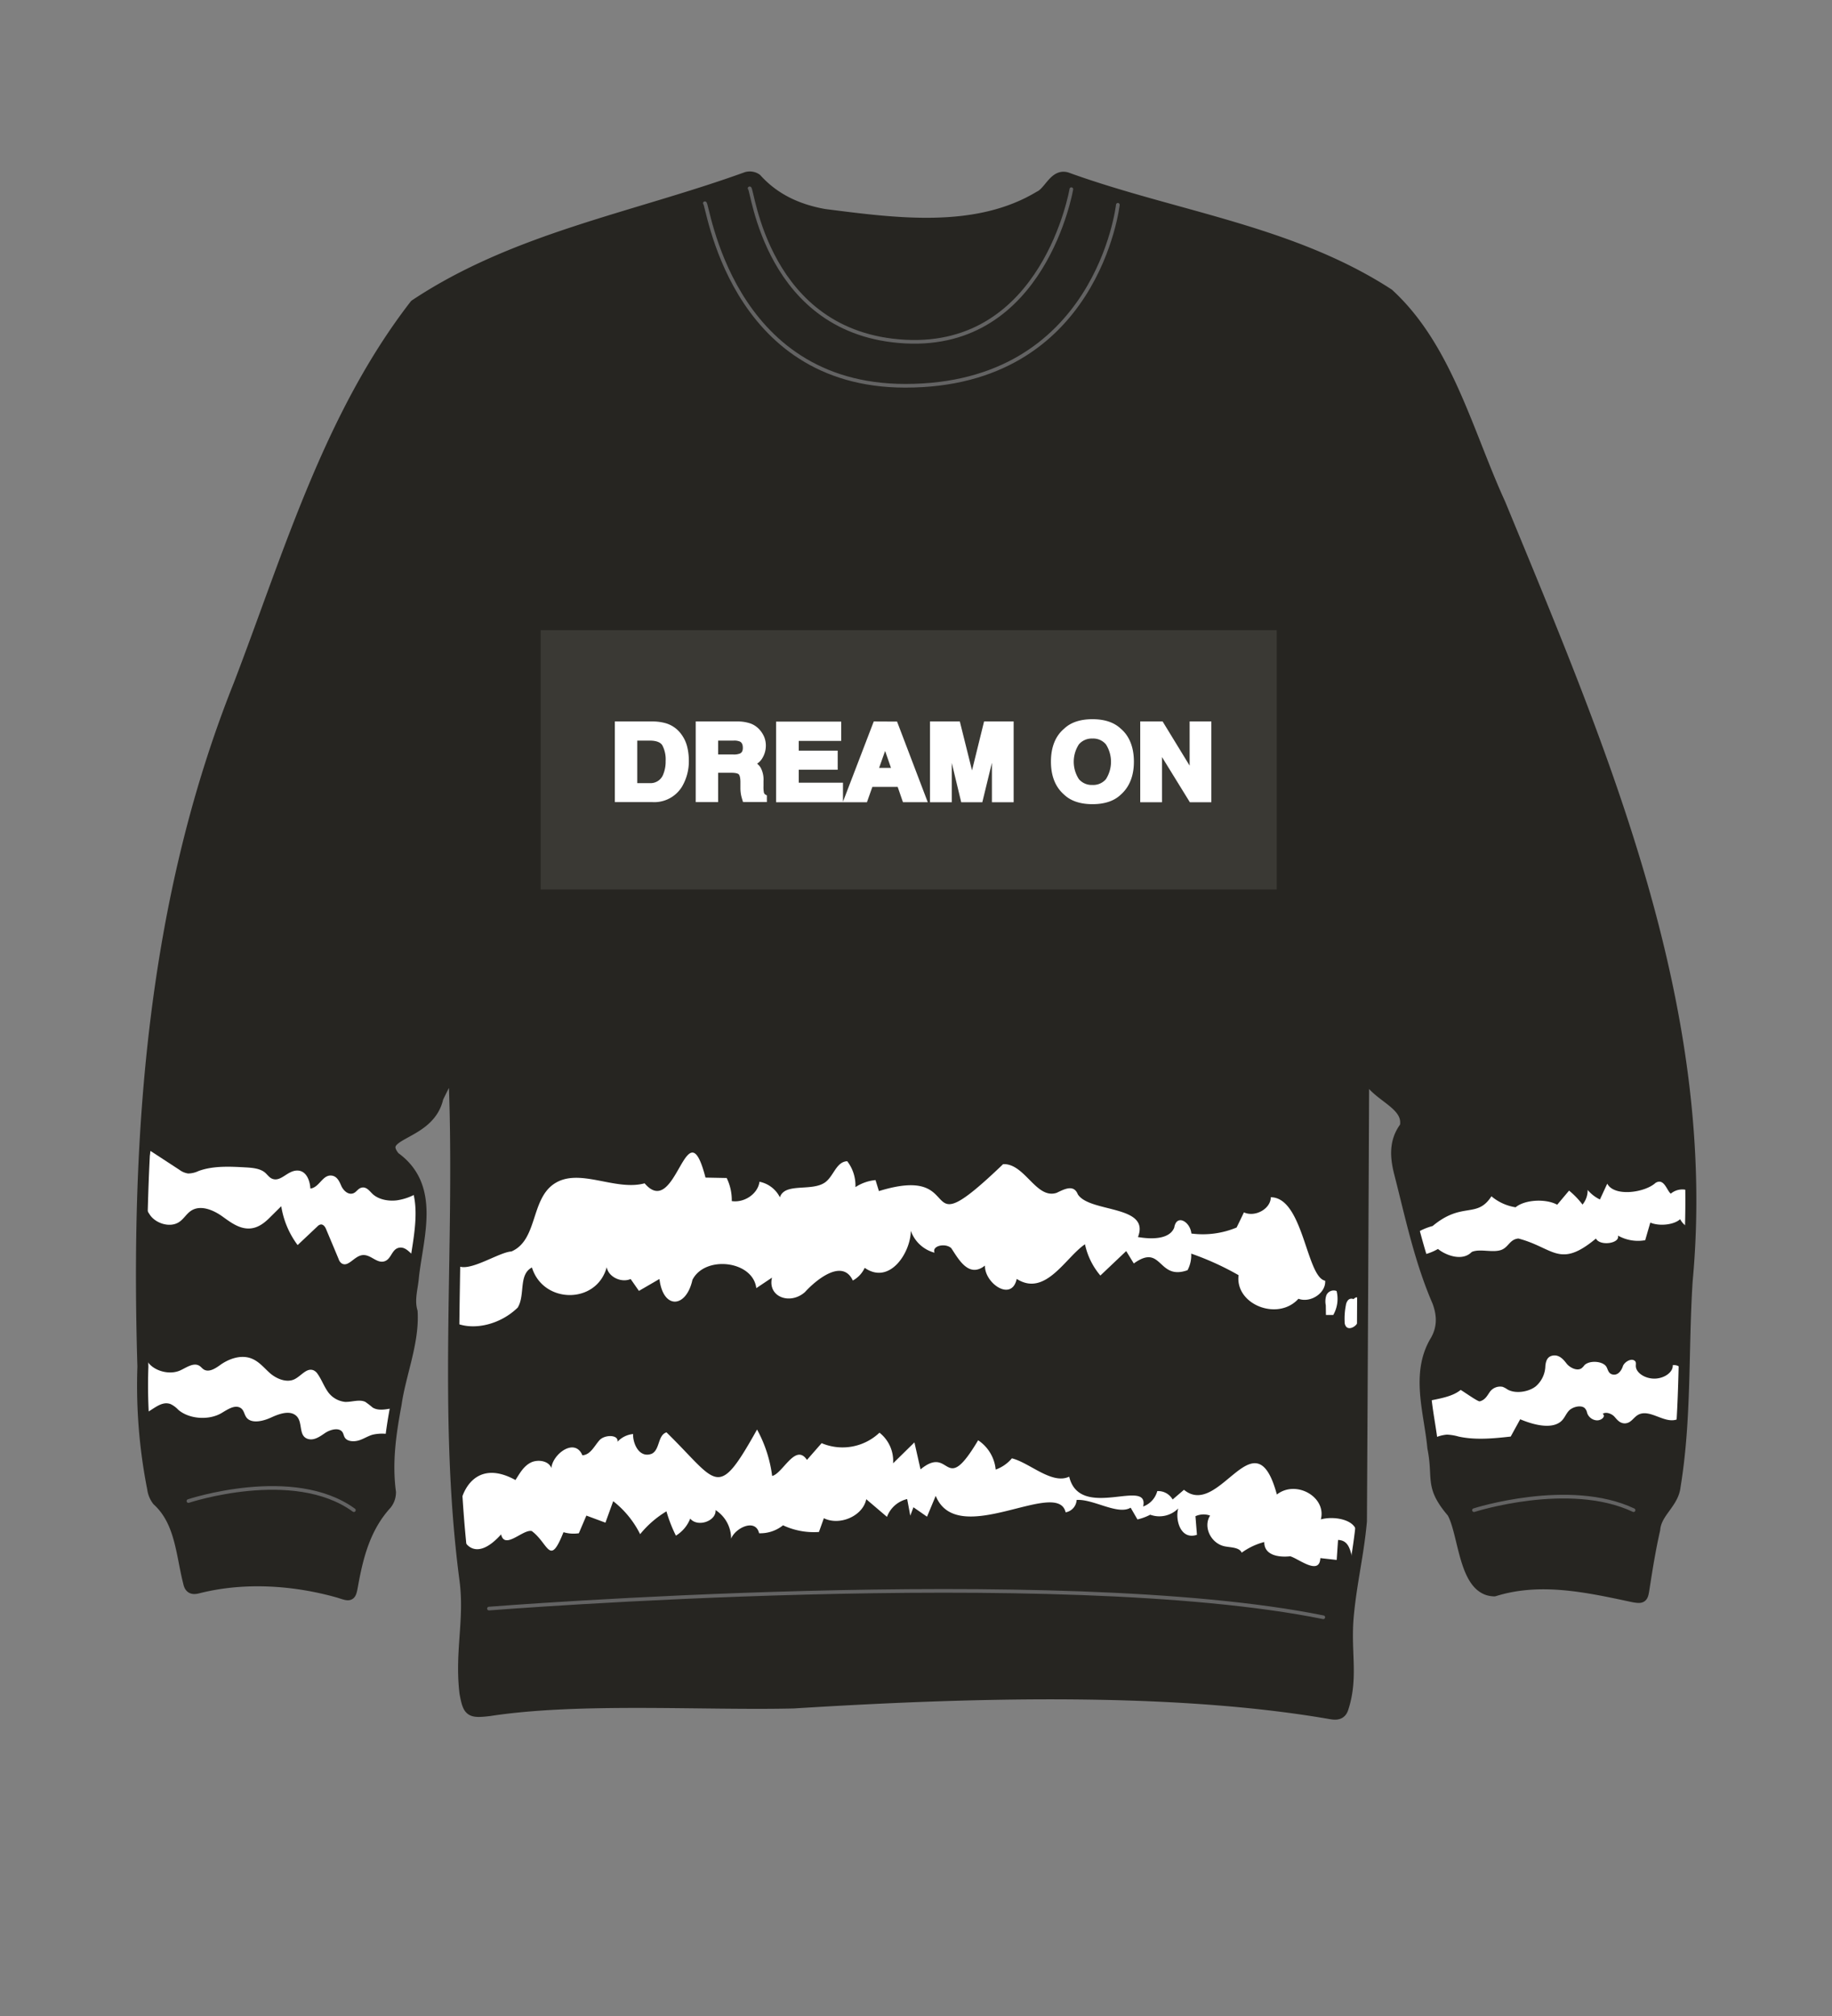 <svg xmlns="http://www.w3.org/2000/svg" width="500" height="550" viewBox="0 0 500 550"><rect x="0" y="0" width="500" height="550" fill="#808080" stroke="none"/><title>s06e07-02</title><path d="M372.19,291.55q-.27,61.74-.62,123.47c-.81,9-2.68,16.4-3.55,25.44-1,10.07,1.34,17-1.5,25.63-.58,1.77-2,1.67-3.35,1.44-44.58-7.74-101.65-5.72-146.65-2.93-24.59.58-58.62-1.67-83,2.09-5.22.6-5.68.28-6.62-4.82-1.34-11.26,1.94-18.53.53-29.31-6.15-46.82-1.39-94.38-3.6-141.53-1.41,2.82-2.94,5.6-4.29,8.46-2.36,10.67-17.5,9.3-11.81,16.18,11.12,7.95,6.41,21.38,5.15,32.56-.24,3.15-1.34,6.27-.37,9.58.51,8.43-3.19,16.94-4.38,25.31-1.5,8-2.61,15.83-1.53,23.93a5.17,5.17,0,0,1-1.14,3.3c-5.71,6.28-7.74,14-9.19,22.06-.57,3.18-.61,3-3.73,2-12.38-3.52-26.1-4.38-38.61-1.18-1.39.34-2.1,0-2.41-1.47-2-7.76-2.17-16.67-8.49-22.43a6.66,6.66,0,0,1-1.33-3.22A145,145,0,0,1,39,372.86c-1.91-63,2.61-126.93,26.2-186,13.6-35.43,24.56-73.32,48.06-103.67,27.32-18.2,60-23.76,90.46-34.78a3.16,3.16,0,0,1,2.72.43c5,5.55,11.46,8.41,18.56,9.67,19.19,2.43,41.29,5.55,58.65-4.88,2.86-1.27,4.2-6.53,7.88-5,29.12,10.49,61,14.4,87.43,31.58,15.94,14.59,21.63,38,30.45,57.21,27.82,67.48,58,137.39,51.06,212.07-1.2,18.66-.24,37.46-3.29,56-.48,4.66-5.2,7.09-5.56,11.78-1.21,5.28-2.07,10.65-2.9,16-.41,2.6-.42,2.83-3.09,2.33-12.48-2.66-25.25-5.49-37.8-1.58-8.33-.15-8.13-15.56-11.44-21.41-6.28-7.36-3.61-9-5.33-17.63-.9-9.7-4.68-20.27.79-29.26,2-3.53,1.87-7.05.51-10.66-4.9-11.29-7.4-23.42-10.45-35.29-1.06-4.31-1.31-8.5,1.61-12.34,1.49-7.15-10.43-8.7-10.93-15.93Z" fill="#262521"/><path d="M462,325.42a4.9,4.9,0,0,0-6,.23c-1.09-.82-1.81-4.35-4.16-2.94-2.89,2.67-11.27,3.88-13.18.21l-2,4.32a10.07,10.07,0,0,1-3.35-2.61,6.12,6.12,0,0,1-1.4,4,22.22,22.22,0,0,0-3.67-3.81L425,328.67c-3.16-1.73-8.88-1.38-11.35.7a13.46,13.46,0,0,1-6.6-3c-4,6.19-7.92,1.33-16.05,8.11a16.67,16.67,0,0,0-4.7,2.06,26.13,26.13,0,0,1,1.85,5.84,14.59,14.59,0,0,0,4.31-1.64c2.2,1.8,6.7,3.43,9.2.83,2.19-1,5.74.3,8.1-.58,2-.76,2.26-2.87,4.65-3.1,9.63,2.52,11.2,8.31,21.17,0,1,2.13,6.64,1.38,6-.8a11.12,11.12,0,0,0,7.44,1.26q.69-2.4,1.39-4.8c2.52,1.06,6.5.6,8.15-.94a4.92,4.92,0,0,0,3.64,2.65C462,332,462,328.7,462,325.42Z" fill="#fff"/><path d="M459.24,373.87a2.61,2.61,0,0,0-2.71-1.42c.16,1.85-2.22,3.62-4.93,3.66s-5.19-1.66-5.14-3.51c0-.45.13-1-.26-1.31-1-.91-2.92.35-3.28,1.45s-1.31,2.61-2.86,2.23c-1.15-.29-1.19-1.36-1.66-2.13-1-1.56-4.69-1.78-6-.35a3.92,3.92,0,0,1-.8.83c-1.29.81-3.24-.28-4.05-1.33s-1.94-2.41-3.65-2.18-2,1.68-2.13,2.82a7.58,7.58,0,0,1-2.61,5.58c-1.89,1.51-5.53,2.14-7.74.85a6,6,0,0,0-1.33-.71,3.47,3.47,0,0,0-3.55,1.49c-.68,1-1.25,2.1-2.68,2.47-.51.13-4.57-2.8-5.21-3.11-2.26,1.84-5.65,2.33-8.8,3,.42,3.45.79,6.92,1.06,10.39a10.29,10.29,0,0,1,4-1.2,13.73,13.73,0,0,1,3.19.53c4.54,1,9.48.53,14.21,0,.86-1.57,1.73-3.14,2.59-4.72,3.4,1.44,8.26,2.77,10.94.74,1.15-.87,1.45-2.12,2.38-3.1s3.19-1.62,4.27-.71a2.59,2.59,0,0,1,.68,1.36,3,3,0,0,0,2.53,2c1.34.13,2.66-1.1,1.72-1.77.91-.66,2.52,0,3.22.8s1.43,1.77,2.76,1.8c1.87,0,2.43-1.82,4-2.49,3.09-1.3,6.85,2.51,10.13,1.46a2.77,2.77,0,0,0,1.71-1.45Z" fill="#fff"/><path d="M113.77,325.56a15.15,15.15,0,0,1-5.5,1.92c-2.42.29-5.1-.28-6.67-1.83-.77-.76-1.56-1.84-2.74-1.67s-1.52,1.28-2.52,1.6c-1.41.45-2.69-.89-3.2-2.07s-1.15-2.64-2.66-2.79c-2.48-.26-3.3,3.25-5.77,3.54-.12-2.15-1.09-5-3.7-4.91s-4.3,3.06-6.6,2.28c-.92-.32-1.4-1.15-2.1-1.74-1.35-1.13-3.45-1.3-5.37-1.41-4.31-.24-8.82-.45-12.77,1a6.82,6.82,0,0,1-2.82.67,5.25,5.25,0,0,1-2.38-1L41.08,314l-2.16,10c-.7,2.47.5,5.2,2,7.44s5.25,3.55,7.76,2.08c1.56-.91,2.26-2.62,3.89-3.45,2.56-1.31,5.86.17,8.14,1.81s4.84,3.6,7.83,3.24c2.27-.27,4-1.82,5.42-3.27l2.8-2.77a23.94,23.94,0,0,0,4.47,10.6l5.41-5.1a1.65,1.65,0,0,1,.84-.51c.74-.12,1.24.61,1.49,1.2,1.16,2.76,2.32,5.51,3.47,8.27a2.18,2.18,0,0,0,.82,1.14c1.8,1.12,3.41-2,5.64-2.26s3.8,2.21,5.86,1.73,2.06-3.27,4.07-3.73c1.45-.33,2.53.74,3.62,1.79A86,86,0,0,0,113.77,325.56Z" fill="#fff"/><path d="M101.7,384a23.38,23.38,0,0,0-2-1.54c-1.61-.77-3.66.07-5.53,0a6.59,6.59,0,0,1-4.85-3c-1-1.49-1.6-3.17-2.65-4.65a2.61,2.61,0,0,0-1.07-.95c-1.92-.83-3.41,1.58-5.31,2.46-2.21,1-5-.25-6.71-1.79s-3.16-3.44-5.57-4.11c-2.76-.75-5.79.44-7.95,2-1.23.89-2.94,2-4.33,1.26-.55-.29-.85-.81-1.39-1.11-1.55-.88-3.44.51-5.08,1.27-3.65,1.7-9.07-.49-9.54-3.86l-1,1.43c-.35,4.82-.1,9.65-.09,14.47a.53.53,0,0,1,0,.18c2.8-1,5.15-4.05,7.93-3a7.18,7.18,0,0,1,2.11,1.57c2.95,2.53,8.31,2.93,11.79.88,1.58-.93,3.58-2.35,5.16-1.42,1.06.63,1,1.94,1.79,2.8,1.43,1.55,4.47.81,6.55-.15s4.86-2,6.65-.68c2.3,1.66.59,5.73,3.51,6.53,1.67.45,3.25-.72,4.59-1.63s3.62-1.56,4.63-.41c.45.51.44,1.21.84,1.75.71,1,2.47,1.06,3.78.66s2.42-1.17,3.74-1.55a11.81,11.81,0,0,1,5.89.18q.47-3.78.58-7.59C105.85,384.37,103.48,385.09,101.7,384Z" fill="#fff"/><path d="M346.83,326.63c0,3.15-4.27,5.53-7.33,4.13-.66,1.38-1.32,2.75-2,4.13a24,24,0,0,1-12.34,1.64c-.32-3.26-4.06-5.41-4.68-1.62-1.28,3.25-6.22,3.22-9.9,2.58,3.44-8.82-13.15-6.58-16.41-11.64-1.09-2.76-3.54-1.51-5.79-.42-5.61,1.83-8.66-8.07-14.6-7.83-25.2,24.14-8.7-.44-33.9,7.35l-.93-3a12,12,0,0,0-5.48,1.92,10.88,10.88,0,0,0-2.24-7.07c-3,.14-3.65,4-6,5.74-3.63,2.65-11.06,0-12.37,4.11a8,8,0,0,0-5.58-4.25c-.4,3.24-4.07,5.8-7.56,5.28a13.7,13.7,0,0,0-1.39-6.3l-5.78-.11c-5.23-20.18-7.89,11.81-16.62,1.56-8.11,2.2-17.91-4.44-24.73.16-6.39,4.32-4.44,15.33-11.61,18.43-4.2.24-15.1,8.36-15.94,1.59h-.14v17.52c5,2.71,12.77,1.11,17.79-3.8,2.1-3.46.15-9,3.88-10.94,3.08,10,17.68,10.09,20.41-.09.43,2.62,3.93,4.36,6.53,3.24l2.26,3.24,5.6-3.25c1,8.38,7.29,8,9,.25,3.42-6.79,16.54-5.26,17.43,2.25l4.29-2.87c-1.26,5.33,5,7.51,9,3.94,2.93-3.23,10.2-9.3,13.06-3.15a7.57,7.57,0,0,0,3.24-3.46c6.88,4.78,12.58-4.27,12.58-10.13a9.42,9.42,0,0,0,6.48,6c-.8-1.92,3-2.72,4.57-1.23,2,3,4.77,8.25,9.19,4.74-.14,4.79,7.28,10,8.67,3.64,7.83,5,13.3-5.86,18.63-9.45a19.43,19.43,0,0,0,4.2,8.53l7.05-6.68,2.07,3.39c7.8-5.64,6.49,4.76,14.67,1.83a8.62,8.62,0,0,0,1-4.52,77.41,77.41,0,0,1,12.93,5.88c-1,8,10.71,12.65,16.34,6.44,3.34,1.23,7.55-1.62,7.29-4.93C356.52,348.42,355.73,326.67,346.83,326.63Z" fill="#fff"/><path d="M361.83,355.3l.05,3.45h2a8.87,8.87,0,0,0,.91-6.54,2.18,2.18,0,0,0-2.79,1.16,5.24,5.24,0,0,0-.05,3.16" fill="#fff"/><path d="M369.38,354.42a1.25,1.25,0,0,0-1.47.3,2.74,2.74,0,0,0-.59,1.4,18.81,18.81,0,0,0-.33,4.49,2,2,0,0,0,.46,1.39c.84.84,2.41,0,3-1,1-1.74.86-3.85.66-5.82a1.63,1.63,0,0,0-.33-1,.71.71,0,0,0-1-.06" fill="#fff"/><path d="M371.39,419.67l-1.42.1c1.76-4.94-5.49-6.38-9.48-5.25,1.6-6.12-6.78-10.87-12-6.79-6-22.16-15.65,6.76-25.35-1.29l-3.1,2.65a4.53,4.53,0,0,0-4.19-2.29A6.17,6.17,0,0,1,312,411c1.78-8-17.29,4-20.19-8.14-4.7,2.25-10.82-3.82-15.64-5a10.34,10.34,0,0,1-4.42,3.07,10.84,10.84,0,0,0-4.79-8c-9.41,15.82-7.28,1-15.72,7.94-.56-2.45-1.11-4.9-1.67-7.36l-5.82,5.71a9.79,9.79,0,0,0-3.72-8.36,14.65,14.65,0,0,1-15.79,2.86l-4,4.57c-3.14-4.71-6.6,3.72-9.5,4.38A35.9,35.9,0,0,0,206.62,390c-11,19.67-10.61,14.55-24.72.77-2.43.79-1.74,4.68-4,5.83-3.42,1.33-5.21-2.77-5.11-5.37a6.64,6.64,0,0,0-4.27,2.12c.37-2-3.48-2-4.89-.45s-2.45,4-4.68,4.13c-2.08-4.94-8.16-.3-8.47,3.51-.65-2-3.71-2.51-5.68-1.49s-3,3-4.12,4.73c-20.72-11.45-19.22,31.92-3.92,14.83,1,4.3,6-1.5,8.38-.91,4.62,3.45,4.85,9.9,8.65.31a9.73,9.73,0,0,0,4.19.29c.69-1.61,1.37-3.22,2.06-4.82l5.2,1.93,2.12-5.86a26.23,26.23,0,0,1,7.35,9,27.44,27.44,0,0,1,7.18-6.23,38.55,38.55,0,0,0,2.58,6.63,9.5,9.5,0,0,0,3.91-4.65c2,2.45,7.13.7,6.92-2.32a9.25,9.25,0,0,1,4.24,7.81c1.1-2.91,6.66-5.67,7.64-1.49a9.92,9.92,0,0,0,6.53-2.17,19.8,19.8,0,0,0,9.8,1.82l1.34-3.75c4.41,2.15,10.68-.66,11.57-5.19l5.66,4.82a7.77,7.77,0,0,1,5.51-4.86c.29,1.52.57,3,.85,4.54l.86-2.3,3.71,2.57,2.37-5.69c5.95,14.65,33.25-5,35.46,4.5a3.62,3.62,0,0,0,3-3.38c4.57-.3,11.24,4.23,14.74,2.11l1.86,3.21a14.77,14.77,0,0,0,3.49-1.29,7.25,7.25,0,0,0,7.64-1.71c-.88,3.13.65,8.69,5.11,7.19-.14-1.69-.27-3.38-.41-5.07a5.26,5.26,0,0,1,4-.17c-2,3.09.25,7.67,4.05,8.4,1.69.33,3.92.24,4.57,1.72a18.29,18.29,0,0,1,6.16-2.91c-.05,3.65,4,4.24,7.08,3.89,2.23.62,8,5.39,8.23.5l4.46.5c.12-1.81.24-3.63.37-5.45,4.08.11,3.22,5.3,5,7.6A57.89,57.89,0,0,0,371.39,419.67Z" fill="#fff"/><path d="M372.19,291.55q-.27,61.74-.62,123.47c-.81,9-2.68,16.4-3.55,25.44-1,10.07,1.34,17-1.5,25.63-.58,1.77-2,1.67-3.35,1.44-44.58-7.74-101.65-5.72-146.65-2.93-24.59.58-58.62-1.67-83,2.09-5.22.6-5.68.28-6.62-4.82-1.34-11.26,1.44-20,0-30.81-6.15-46.82-.89-92.88-3.1-140-1.41,2.82-2.94,5.6-4.29,8.46-2.36,10.67-17.5,9.3-11.81,16.18,11.12,7.95,6.41,21.38,5.15,32.56-.24,3.15-1.34,6.27-.37,9.58.51,8.43-3.19,16.94-4.38,25.31-1.5,8-2.61,15.83-1.53,23.93a5.17,5.17,0,0,1-1.14,3.3c-5.71,6.28-7.74,14-9.19,22.06-.57,3.18-.61,3-3.73,2-12.38-3.52-26.1-4.38-38.61-1.18-1.39.34-2.1,0-2.41-1.47-2-7.76-2.17-16.67-8.49-22.43a6.66,6.66,0,0,1-1.33-3.22A145,145,0,0,1,39,372.86c-1.91-63,2.61-126.93,26.2-186,13.6-35.43,24.56-73.32,48.06-103.67,27.32-18.2,60-23.76,90.46-34.78a3.16,3.16,0,0,1,2.72.43c5,5.55,11.46,8.41,18.56,9.67,19.19,2.43,41.29,5.55,58.65-4.88,2.86-1.27,4.2-6.53,7.88-5,29.12,10.49,61,14.4,87.43,31.58,15.94,14.59,21.63,38,30.45,57.21,27.82,67.48,58,137.39,51.06,212.07-1.2,18.66-.24,37.46-3.29,56-.48,4.66-5.2,7.09-5.56,11.78-1.21,5.28-2.07,10.65-2.9,16-.41,2.6-.42,2.83-3.09,2.33-12.48-2.66-25.25-5.49-37.8-1.58-8.33-.15-8.13-15.56-11.44-21.41-6.28-7.36-3.61-9-5.33-17.63-.9-9.7-4.68-20.27.79-29.26,2-3.53,1.87-7.05.51-10.66-4.9-11.29-7.4-23.42-10.45-35.29-1.06-4.31-1.31-8.5,1.61-12.34,1.49-7.15-10.43-8.7-10.93-15.93Z" fill="none" stroke="#262521" stroke-linecap="round" stroke-linejoin="round" stroke-width="3"/><path d="M51.43,409.51S80.08,400,96.58,412" fill="none" stroke="#636363" stroke-linecap="round" stroke-linejoin="round"/><path d="M402.29,412s25.94-8.31,43.55,0" fill="none" stroke="#636363" stroke-linecap="round" stroke-linejoin="round"/><path d="M133.45,438.85s155.28-12.31,227.71,2.37" fill="none" stroke="#636363" stroke-linecap="round" stroke-linejoin="round"/><path d="M204.59,51.38c.8-.26,4.44,39.77,42.44,41.81S292.4,51.61,292.4,51.61" fill="none" stroke="#636363" stroke-linecap="round" stroke-linejoin="round"/><path d="M192.37,55.44c.81-.26,6.64,49.81,54.72,49.81,52.44,0,58-49.38,58-49.38" fill="none" stroke="#636363" stroke-linecap="round" stroke-linejoin="round"/><rect x="147.56" y="171.92" width="200.89" height="70.74" fill="#3a3934"/><path d="M185.85,200.19a8,8,0,0,0-4.15-2.88h0a13.14,13.14,0,0,0-3.63-.48H167.8v22h10.27a8.87,8.87,0,0,0,8.05-4.19,13.62,13.62,0,0,0,1.88-7.32,15.61,15.61,0,0,0-.44-3.56A9.55,9.55,0,0,0,185.85,200.19Zm-11.93,1.86h3.38c1.76,0,2.92.42,3.46,1.27a8.25,8.25,0,0,1,.91,4.32,9,9,0,0,1-.63,3.55,3.69,3.69,0,0,1-3.74,2.46h-3.38Z" fill="#fff"/><path d="M208.48,216.15a7.88,7.88,0,0,1-.1-1.69v-1.37a6.94,6.94,0,0,0-.75-3.61,3.94,3.94,0,0,0-1-1.13,4.84,4.84,0,0,0,1.5-1.62,6.61,6.61,0,0,0,.89-3.26,6.29,6.29,0,0,0-.47-2.47,7.24,7.24,0,0,0-1.25-1.94,6.24,6.24,0,0,0-2.36-1.64h0a10.74,10.74,0,0,0-3.76-.59h-11.3v22H196v-8h3.63c1.42,0,1.89.3,2,.42s.43.56.45,2l0,1.89a10.26,10.26,0,0,0,.21,1.92c.07.29.17.68.32,1.16l.18.59h6.51V217l-.43-.24A.86.86,0,0,1,208.48,216.15ZM196,202.05h4.21a4,4,0,0,1,1.73.26c.34.18.8.54.8,1.74,0,1-.43,1.36-.81,1.53a4.69,4.69,0,0,1-1.85.25H196Z" fill="#fff"/><path d="M238.47,196.83l-8.4,21.9v-5.2H218V210h10.63v-5.21H218v-2.65h11.58v-5.28H211.82v22h24.79l1.48-4.18H245l1.44,4.18h6.77l-8.38-22Zm4.7,12.66h-3.24l1.64-4.62Z" fill="#fff"/><polygon points="268.58 196.83 265.29 210.18 261.96 196.83 253.82 196.83 253.82 218.86 259.76 218.86 259.76 208.14 262.34 218.86 268.1 218.86 270.72 208.09 270.72 218.86 276.65 218.86 276.65 196.83 268.58 196.83" fill="#fff"/><path d="M305.91,198.82c-1.81-1.73-4.42-2.61-7.75-2.61s-5.94.88-7.71,2.57c-2.4,2-3.62,5.07-3.62,9s1.21,6.93,3.58,9c1.81,1.73,4.41,2.61,7.75,2.61s5.93-.87,7.73-2.6c2.38-2.1,3.58-5.13,3.58-9S308.26,200.81,305.91,198.82Zm-7.75,15.33a4.61,4.61,0,0,1-3.7-1.58,8.71,8.71,0,0,1,0-9.5,4.61,4.61,0,0,1,3.7-1.58,4.52,4.52,0,0,1,3.67,1.58,8.83,8.83,0,0,1,0,9.51A4.55,4.55,0,0,1,298.16,214.15Z" fill="#fff"/><polygon points="324.68 196.83 324.68 208.88 317.31 196.83 311.2 196.83 311.2 218.86 317.14 218.86 317.14 206.54 324.74 218.86 330.61 218.86 330.61 196.83 324.68 196.83" fill="#fff"/></svg>